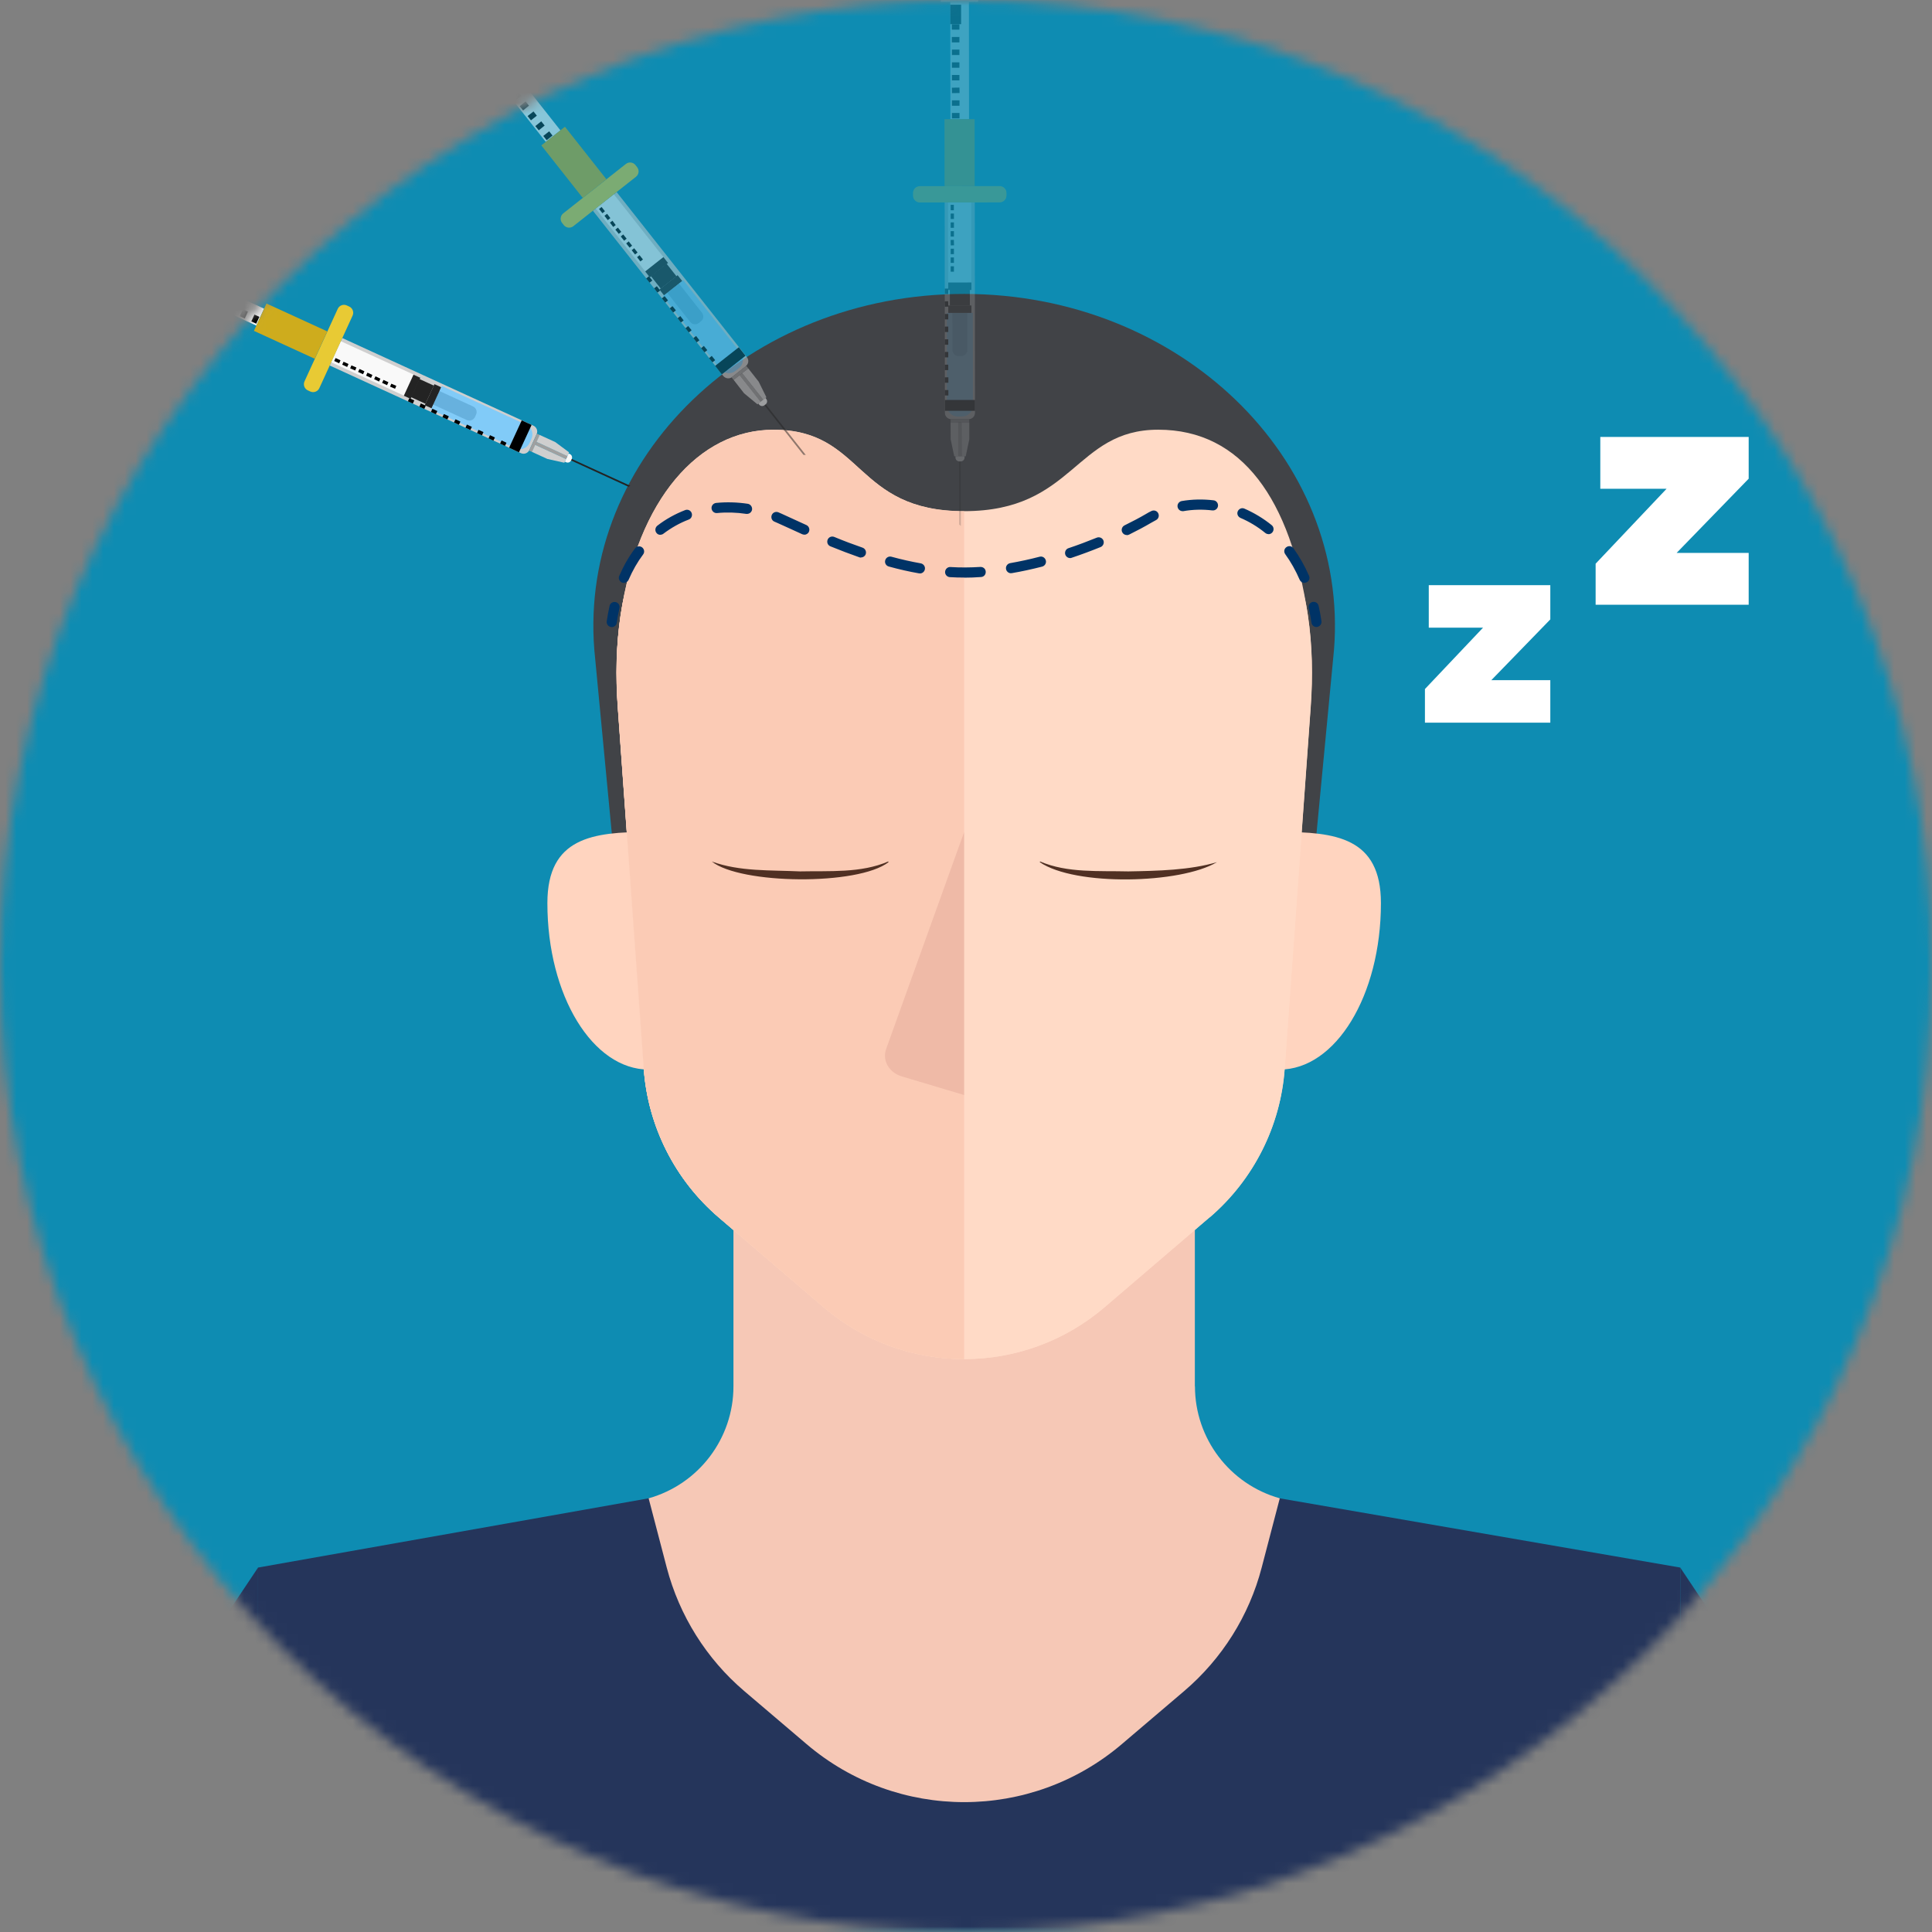 <svg width="178" height="178" viewBox="0 0 178 178" fill="none" xmlns="http://www.w3.org/2000/svg">
<rect x="0" y="0" width="178" height="178" fill="#808080" stroke="none"/>
<g clip-path="url(#clip0_1174_12498)">
<mask id="mask0_1174_12498" style="mask-type:luminance" maskUnits="userSpaceOnUse" x="0" y="0" width="179" height="178">
<path d="M89.005 178C138.161 178 178.01 138.153 178.01 89C178.01 39.847 138.161 0 89.005 0C39.849 0 0 39.847 0 89C0 138.153 39.849 178 89.005 178Z" fill="white"/>
</mask>
<g mask="url(#mask0_1174_12498)">
<path d="M178 0.01H0V178H178V0.01Z" fill="#0E8CB2"/>
<mask id="mask1_1174_12498" style="mask-type:luminance" maskUnits="userSpaceOnUse" x="0" y="0" width="178" height="178">
<path d="M178 0.01H0V178H178V0.01Z" fill="white"/>
</mask>
<g mask="url(#mask1_1174_12498)">
<path d="M112.849 106.802L102.59 114.676C94.668 120.755 82.993 120.755 75.071 114.676L64.812 106.802C60.517 103.506 57.879 93.432 57.472 88.38L54.757 59.874C53.341 42.149 69.001 27.081 88.831 27.081C108.66 27.081 124.32 42.159 122.904 59.874L120.189 88.38C119.782 93.432 117.145 103.506 112.849 106.802Z" fill="#414347"/>
<path d="M154.805 178H23.775V144.423L59.759 138.043H117.9L154.805 144.423V178Z" fill="#25355B"/>
<path d="M127.228 83.212C127.228 91.734 123.049 98.541 117.9 98.541C112.751 98.541 108.572 93.645 108.572 87.594C108.572 81.544 112.751 76.647 117.9 76.647C123.049 76.647 127.228 77.161 127.228 83.202V83.212Z" fill="#FFD4BF"/>
<path d="M50.432 83.212C50.432 91.734 54.611 98.541 59.76 98.541C64.909 98.541 69.088 93.645 69.088 87.594C69.088 81.554 64.909 76.647 59.76 76.647C54.611 76.647 50.432 77.161 50.432 83.202V83.212Z" fill="#FFD4BF"/>
<path d="M110.085 127.727V91.056H67.575V127.727C67.575 132.526 64.375 136.744 59.76 138.043L61.428 144.423C62.591 148.854 65.083 152.83 68.564 155.797L74.305 160.683C82.673 167.82 94.997 167.82 103.365 160.683L109.106 155.797C112.596 152.82 115.088 148.854 116.242 144.423L117.91 138.043C113.285 136.744 110.095 132.526 110.095 127.727H110.085Z" fill="#F6C8B6"/>
<path d="M111.443 112.155L101.785 120.425C94.329 126.815 83.333 126.815 75.876 120.425L66.218 112.155C62.175 108.693 59.693 103.758 59.314 98.454L56.919 65.129C56.716 62.307 56.764 59.476 57.181 56.674C58.752 46.047 64.997 50.081 70.999 52.757C77.942 55.85 78.669 57.294 88.841 57.294C99.002 57.294 99.429 57.004 106.682 52.757C112.345 49.441 118.919 46.047 120.5 56.674C120.917 59.466 120.965 62.307 120.762 65.129L118.367 98.454C117.988 103.758 115.496 108.693 111.463 112.155H111.443Z" fill="#FFDAC6"/>
<path d="M88.831 57.304C78.669 57.304 77.932 55.859 70.989 52.766C64.996 50.09 58.752 46.057 57.171 56.684C56.754 59.476 56.706 62.317 56.91 65.139L59.305 98.464C59.683 103.768 62.175 108.703 66.209 112.164L75.866 120.435C79.59 123.625 84.205 125.225 88.821 125.225V57.304H88.831Z" fill="#FBCBB5"/>
<path d="M111.443 112.155L101.785 120.425C94.329 126.815 83.333 126.815 75.876 120.425L66.218 112.155C62.175 108.693 59.693 103.758 59.314 98.454L56.919 65.129C56.716 62.307 56.764 59.476 57.181 56.674C58.752 46.047 64.366 39.589 71.261 39.589C79.638 39.589 78.669 47.094 88.831 47.094C98.993 47.094 98.973 39.589 106.711 39.589C114.449 39.589 118.919 46.047 120.49 56.674C120.907 59.466 120.955 62.307 120.752 65.129L118.357 98.454C117.979 103.758 115.487 108.693 111.453 112.155H111.443Z" fill="#FFDAC6"/>
<path d="M88.831 47.104C78.669 47.104 79.638 39.599 71.261 39.599C64.366 39.599 58.752 46.057 57.181 56.684C56.764 59.476 56.716 62.317 56.919 65.138L59.314 98.464C59.693 103.768 62.185 108.703 66.218 112.164L75.876 120.435C79.6 123.625 84.215 125.225 88.831 125.225V47.104Z" fill="#FBCBB5"/>
<path opacity="0.15" d="M88.829 76.657L81.644 96.641C81.266 97.698 81.906 98.822 83.089 99.171L88.829 100.888V76.647V76.657Z" fill="#AA5C5C"/>
<path d="M56.365 57.769C56.365 57.769 56.317 57.769 56.297 57.769C56.045 57.73 55.861 57.498 55.9 57.236C55.968 56.751 56.065 56.276 56.161 55.82C56.22 55.568 56.472 55.413 56.724 55.471C56.976 55.529 57.131 55.782 57.073 56.034C56.976 56.47 56.889 56.916 56.821 57.381C56.782 57.614 56.588 57.779 56.355 57.779L56.365 57.769Z" fill="#003366"/>
<path d="M57.48 53.706C57.422 53.706 57.354 53.697 57.296 53.668C57.063 53.561 56.947 53.289 57.053 53.057C57.451 52.136 57.936 51.282 58.508 50.526C58.663 50.322 58.954 50.274 59.158 50.429C59.361 50.584 59.41 50.875 59.255 51.079C58.731 51.777 58.285 52.562 57.916 53.416C57.839 53.59 57.664 53.697 57.49 53.697L57.48 53.706ZM120.169 53.697C119.984 53.697 119.819 53.59 119.742 53.416C119.373 52.562 118.927 51.767 118.413 51.059C118.258 50.846 118.307 50.555 118.52 50.41C118.733 50.255 119.024 50.303 119.17 50.516C119.722 51.282 120.207 52.136 120.605 53.047C120.712 53.28 120.605 53.561 120.362 53.658C120.304 53.687 120.236 53.697 120.178 53.697H120.169ZM88.829 53.212C88.403 53.212 87.957 53.202 87.51 53.173C87.249 53.154 87.055 52.931 87.074 52.679C87.094 52.417 87.317 52.223 87.569 52.242C88.49 52.3 89.382 52.291 90.323 52.233C90.584 52.223 90.807 52.407 90.817 52.669C90.836 52.931 90.642 53.154 90.381 53.163C89.857 53.202 89.333 53.222 88.829 53.222V53.212ZM84.747 52.824C84.747 52.824 84.689 52.824 84.669 52.824C83.777 52.669 82.837 52.456 81.886 52.194C81.634 52.126 81.489 51.874 81.557 51.622C81.625 51.37 81.886 51.224 82.129 51.292C83.05 51.544 83.962 51.748 84.834 51.903C85.086 51.952 85.261 52.194 85.212 52.446C85.174 52.669 84.98 52.834 84.757 52.834L84.747 52.824ZM93.144 52.814C92.921 52.814 92.727 52.65 92.688 52.427C92.64 52.175 92.814 51.932 93.067 51.884C93.949 51.728 94.861 51.535 95.782 51.292C96.034 51.224 96.286 51.379 96.354 51.632C96.422 51.884 96.266 52.136 96.014 52.204C95.064 52.446 94.133 52.65 93.222 52.805C93.193 52.805 93.164 52.805 93.144 52.805V52.814ZM98.594 51.418C98.4 51.418 98.216 51.292 98.148 51.098C98.07 50.856 98.196 50.584 98.439 50.507C99.311 50.216 100.184 49.886 101.047 49.537C101.289 49.44 101.561 49.556 101.658 49.789C101.755 50.022 101.638 50.303 101.406 50.4C100.523 50.759 99.631 51.089 98.739 51.389C98.691 51.408 98.642 51.418 98.594 51.418ZM79.317 51.37C79.268 51.37 79.21 51.37 79.162 51.341C78.299 51.04 77.436 50.71 76.505 50.332C76.262 50.235 76.156 49.964 76.253 49.721C76.35 49.479 76.621 49.372 76.864 49.469C77.775 49.847 78.628 50.167 79.472 50.458C79.714 50.545 79.841 50.807 79.763 51.05C79.695 51.244 79.511 51.36 79.317 51.36V51.37ZM103.81 49.295C103.636 49.295 103.471 49.198 103.393 49.033C103.277 48.8 103.374 48.519 103.607 48.403C104.334 48.044 105.003 47.695 105.595 47.346C105.75 47.249 105.915 47.162 106.079 47.084C106.312 46.968 106.593 47.055 106.71 47.288C106.826 47.52 106.739 47.801 106.506 47.918C106.361 47.995 106.215 48.073 106.07 48.16C105.459 48.519 104.77 48.888 104.024 49.256C103.956 49.285 103.888 49.304 103.82 49.304L103.81 49.295ZM60.845 49.275C60.699 49.275 60.564 49.217 60.476 49.091C60.321 48.888 60.36 48.597 60.564 48.432C61.339 47.831 62.202 47.355 63.124 46.997C63.366 46.9 63.638 47.026 63.725 47.268C63.812 47.511 63.696 47.782 63.453 47.869C62.61 48.189 61.834 48.635 61.126 49.169C61.039 49.237 60.942 49.266 60.845 49.266V49.275ZM74.1 49.256C74.032 49.256 73.974 49.246 73.906 49.217C73.509 49.033 73.13 48.868 72.781 48.703C72.364 48.509 71.986 48.335 71.647 48.189C71.55 48.151 71.453 48.102 71.356 48.063C71.114 47.966 71.007 47.695 71.104 47.453C71.201 47.21 71.472 47.103 71.715 47.2C71.821 47.239 71.918 47.288 72.025 47.336C72.374 47.491 72.752 47.666 73.169 47.86C73.518 48.025 73.897 48.189 74.294 48.374C74.527 48.48 74.633 48.761 74.527 48.994C74.449 49.169 74.275 49.266 74.1 49.266V49.256ZM116.862 49.208C116.755 49.208 116.658 49.169 116.571 49.101C115.873 48.529 115.097 48.063 114.283 47.714C114.05 47.608 113.934 47.336 114.04 47.103C114.147 46.871 114.418 46.754 114.651 46.861C115.543 47.249 116.397 47.763 117.163 48.383C117.366 48.548 117.395 48.839 117.23 49.043C117.133 49.159 117.007 49.217 116.872 49.217L116.862 49.208ZM68.825 47.346C68.825 47.346 68.777 47.346 68.757 47.346C67.865 47.21 66.944 47.181 66.071 47.268C65.809 47.297 65.587 47.103 65.557 46.851C65.528 46.59 65.722 46.367 65.974 46.337C66.934 46.24 67.923 46.27 68.893 46.415C69.145 46.454 69.32 46.696 69.291 46.948C69.252 47.181 69.058 47.346 68.825 47.346ZM108.95 47.094C108.727 47.094 108.533 46.929 108.494 46.706C108.445 46.454 108.62 46.211 108.872 46.163C109.832 45.998 110.831 45.979 111.81 46.095C112.062 46.124 112.246 46.357 112.217 46.619C112.188 46.871 111.956 47.055 111.694 47.026C110.802 46.919 109.9 46.939 109.027 47.094C108.998 47.094 108.979 47.094 108.95 47.094Z" fill="#003366"/>
<path d="M121.292 57.77C121.06 57.77 120.866 57.605 120.827 57.372C120.759 56.916 120.672 56.461 120.575 56.024C120.517 55.772 120.672 55.52 120.924 55.462C121.176 55.404 121.428 55.559 121.486 55.811C121.593 56.267 121.68 56.742 121.748 57.227C121.787 57.479 121.612 57.721 121.35 57.76C121.331 57.76 121.302 57.76 121.283 57.76L121.292 57.77Z" fill="#003366"/>
<path d="M23.776 144.423V178H1.348L23.776 144.423Z" fill="#25355B"/>
<path d="M154.805 144.423V178H177.233L154.805 144.423Z" fill="#25355B"/>
<path d="M65.578 79.372C68.128 80.313 71.018 80.157 73.713 80.284C76.4 80.225 79.318 80.458 81.83 79.372L81.868 79.43C79.056 81.612 68.216 81.486 65.578 79.372Z" fill="#503023"/>
<path d="M112.122 79.43C108.786 81.437 99.032 81.67 95.793 79.43L95.832 79.372C98.343 80.448 101.252 80.216 103.948 80.284C106.653 80.235 109.62 80.177 112.122 79.43Z" fill="#503023"/>
<path d="M131.636 57.828V53.914H142.834V57.067L137.398 62.666H142.834V66.58H131.283V63.482L136.637 57.828H131.636Z" fill="white"/>
<path d="M147.44 45.033V40.255H161.11V44.104L154.474 50.939H161.11V55.717H147.009V51.935L153.545 45.033H147.44Z" fill="white"/>
<path d="M51.935 41.945L51.867 42.081L57.889 44.844L58.073 44.757L51.935 41.945Z" fill="#232323"/>
<path d="M31.533 31.154L30.379 33.675L47.998 41.752C48.288 41.887 48.638 41.752 48.773 41.461L49.442 39.996C49.578 39.706 49.442 39.357 49.151 39.221L31.533 31.144V31.154Z" fill="#CFCFCF"/>
<path d="M49.465 39.954L48.75 41.514L49.023 41.639L49.739 40.079L49.465 39.954Z" fill="#A0A0A0"/>
<path d="M49.31 40.987L52.148 42.289L52.274 42.015L49.435 40.714L49.31 40.987Z" fill="#A0A0A0"/>
<path d="M49.724 40.074L51.15 40.724L52.43 41.674L52.275 42.023L49.434 40.714L49.724 40.074Z" fill="#CFCFCF"/>
<path d="M49.008 41.635L50.433 42.285L51.994 42.634L52.15 42.294L49.308 40.985L49.008 41.635Z" fill="#CFCFCF"/>
<path d="M14.5 23.929L13.785 25.489L23.613 29.995L24.328 28.435L14.5 23.929Z" fill="white"/>
<path d="M31.399 31.436L30.51 33.376L37.209 36.447L38.098 34.508L31.399 31.436Z" fill="#F9F9F9"/>
<path d="M31.119 28.452L28.056 35.133C27.911 35.45 28.049 35.824 28.366 35.969L28.586 36.07C28.903 36.215 29.277 36.076 29.422 35.76L32.485 29.079C32.63 28.762 32.491 28.388 32.175 28.243L31.954 28.142C31.638 27.997 31.264 28.136 31.119 28.452Z" fill="#E8CA34"/>
<path d="M24.55 27.964L23.395 30.484L29 33.054L30.156 30.534L24.55 27.964Z" fill="#CEAC1D"/>
<path d="M13.132 22.352L11.697 25.481L13.434 26.277L14.868 23.149L13.132 22.352Z" fill="white"/>
<path d="M14.44 24.693L14.023 25.601L15.654 26.348L16.07 25.44L14.44 24.693Z" fill="black"/>
<path d="M15.951 26.315L16.242 25.685" stroke="black" stroke-width="0.5" stroke-miterlimit="10"/>
<path d="M17.008 26.8L17.299 26.17" stroke="black" stroke-width="0.5" stroke-miterlimit="10"/>
<path d="M18.074 27.285L18.365 26.654" stroke="black" stroke-width="0.5" stroke-miterlimit="10"/>
<path d="M19.131 27.77L19.422 27.14" stroke="black" stroke-width="0.5" stroke-miterlimit="10"/>
<path d="M20.199 28.264L20.49 27.624" stroke="black" stroke-width="0.5" stroke-miterlimit="10"/>
<path d="M22.322 29.234L22.613 28.604" stroke="black" stroke-width="0.5" stroke-miterlimit="10"/>
<path d="M21.254 28.749L21.545 28.119" stroke="black" stroke-width="0.5" stroke-miterlimit="10"/>
<path d="M23.379 29.718L23.67 29.088" stroke="black" stroke-width="0.5" stroke-miterlimit="10"/>
<path d="M31.02 33.364L31.146 33.092" stroke="black" stroke-width="0.5" stroke-miterlimit="10"/>
<path d="M31.756 33.704L31.882 33.432" stroke="black" stroke-width="0.5" stroke-miterlimit="10"/>
<path d="M32.492 34.033L32.608 33.762" stroke="black" stroke-width="0.5" stroke-miterlimit="10"/>
<path d="M33.221 34.373L33.347 34.101" stroke="black" stroke-width="0.5" stroke-miterlimit="10"/>
<path d="M33.957 34.712L34.083 34.44" stroke="black" stroke-width="0.5" stroke-miterlimit="10"/>
<path d="M35.432 35.381L35.558 35.109" stroke="black" stroke-width="0.5" stroke-miterlimit="10"/>
<path d="M34.695 35.042L34.821 34.78" stroke="black" stroke-width="0.5" stroke-miterlimit="10"/>
<path d="M36.168 35.72L36.284 35.449" stroke="black" stroke-width="0.5" stroke-miterlimit="10"/>
<path d="M38.098 34.522L37.209 36.461L37.835 36.748L38.724 34.809L38.098 34.522Z" fill="#232323"/>
<path d="M38.629 34.913L37.861 36.587L39.201 37.202L39.969 35.527L38.629 34.913Z" fill="#232323"/>
<path d="M40.026 35.394L39.137 37.334L39.763 37.62L40.652 35.681L40.026 35.394Z" fill="#232323"/>
<path d="M39.91 37.278L40.484 36.027L43.578 37.445C43.869 37.578 43.993 37.913 43.859 38.203L43.763 38.415C43.629 38.706 43.295 38.83 43.004 38.697L39.91 37.278Z" fill="#232323"/>
<path opacity="0.85" d="M39.707 37.737L40.705 35.56L48.471 39.12C48.973 39.351 49.193 39.942 48.962 40.444L48.797 40.806C48.566 41.308 47.975 41.528 47.472 41.297L39.707 37.737Z" fill="#73CAFF"/>
<path d="M47.359 41.46L48.523 38.94" stroke="black" stroke-miterlimit="10"/>
<path d="M37.807 37.078L37.942 36.787" stroke="black" stroke-width="0.5" stroke-miterlimit="10"/>
<path d="M38.863 37.572L38.999 37.272" stroke="black" stroke-width="0.5" stroke-miterlimit="10"/>
<path d="M39.93 38.057L40.065 37.766" stroke="black" stroke-width="0.5" stroke-miterlimit="10"/>
<path d="M40.988 38.542L41.124 38.251" stroke="black" stroke-width="0.5" stroke-miterlimit="10"/>
<path d="M42.055 39.027L42.19 38.736" stroke="black" stroke-width="0.5" stroke-miterlimit="10"/>
<path d="M44.178 40.006L44.313 39.705" stroke="black" stroke-width="0.5" stroke-miterlimit="10"/>
<path d="M43.111 39.512L43.247 39.221" stroke="black" stroke-width="0.5" stroke-miterlimit="10"/>
<path d="M46.301 40.976L46.437 40.685" stroke="black" stroke-width="0.5" stroke-miterlimit="10"/>
<path d="M45.234 40.491L45.37 40.2" stroke="black" stroke-width="0.5" stroke-miterlimit="10"/>
<path d="M52.041 42.535L52.389 41.777L52.503 41.83C52.679 41.91 52.756 42.116 52.675 42.292L52.618 42.416C52.538 42.592 52.332 42.669 52.156 42.588L52.041 42.535Z" fill="#F9F9F9"/>
<g opacity="0.5">
<path d="M70.048 36.612L69.932 36.709L74.024 41.906L74.237 41.916L70.048 36.612Z" fill="#232323"/>
<path d="M56.811 17.705L54.629 19.421L66.633 34.634C66.837 34.886 67.205 34.935 67.457 34.731L68.718 33.733C68.97 33.529 69.019 33.16 68.815 32.908L56.811 17.695V17.705Z" fill="#CFCFCF"/>
<path d="M68.75 33.705L67.402 34.768L67.588 35.004L68.936 33.941L68.75 33.705Z" fill="#A0A0A0"/>
<path d="M68.142 34.565L70.076 37.017L70.312 36.83L68.378 34.379L68.142 34.565Z" fill="#A0A0A0"/>
<path d="M68.941 33.946L69.901 35.167L70.609 36.602L70.318 36.835L68.379 34.382L68.941 33.946Z" fill="#CFCFCF"/>
<path d="M67.594 35.003L68.554 36.234L69.785 37.252L70.086 37.02L68.147 34.566L67.594 35.003Z" fill="#CFCFCF"/>
<path d="M44.935 3.522L43.588 4.585L50.284 13.073L51.632 12.01L44.935 3.522Z" fill="white"/>
<path d="M56.56 17.903L54.885 19.224L59.449 25.009L61.124 23.688L56.56 17.903Z" fill="#F9F9F9"/>
<path d="M57.664 15.106L51.893 19.658C51.62 19.874 51.573 20.27 51.789 20.543L51.939 20.733C52.155 21.007 52.551 21.053 52.824 20.838L58.595 16.286C58.868 16.07 58.915 15.674 58.699 15.401L58.549 15.21C58.333 14.937 57.937 14.89 57.664 15.106Z" fill="#E8CA34"/>
<path d="M52.05 11.677L49.873 13.395L53.693 18.236L55.87 16.518L52.05 11.677Z" fill="#CEAC1D"/>
<path d="M44.435 1.48L41.732 3.612L42.916 5.111L45.618 2.98L44.435 1.48Z" fill="white"/>
<path d="M44.54 4.177L43.756 4.796L44.867 6.204L45.651 5.586L44.54 4.177Z" fill="black"/>
<path d="M45.147 6.303L45.69 5.876" stroke="black" stroke-width="0.5" stroke-miterlimit="10"/>
<path d="M45.863 7.223L46.406 6.787" stroke="black" stroke-width="0.5" stroke-miterlimit="10"/>
<path d="M46.592 8.135L47.135 7.708" stroke="black" stroke-width="0.5" stroke-miterlimit="10"/>
<path d="M47.309 9.057L47.861 8.63" stroke="black" stroke-width="0.5" stroke-miterlimit="10"/>
<path d="M48.035 9.977L48.578 9.541" stroke="black" stroke-width="0.5" stroke-miterlimit="10"/>
<path d="M49.48 11.81L50.023 11.373" stroke="black" stroke-width="0.5" stroke-miterlimit="10"/>
<path d="M48.764 10.889L49.307 10.462" stroke="black" stroke-width="0.5" stroke-miterlimit="10"/>
<path d="M50.209 12.721L50.752 12.294" stroke="black" stroke-width="0.5" stroke-miterlimit="10"/>
<path d="M55.348 19.45L55.58 19.266" stroke="black" stroke-width="0.5" stroke-miterlimit="10"/>
<path d="M55.842 20.08L56.084 19.896" stroke="black" stroke-width="0.5" stroke-miterlimit="10"/>
<path d="M56.346 20.711L56.578 20.536" stroke="black" stroke-width="0.5" stroke-miterlimit="10"/>
<path d="M56.852 21.351L57.084 21.166" stroke="black" stroke-width="0.5" stroke-miterlimit="10"/>
<path d="M57.346 21.981L57.578 21.797" stroke="black" stroke-width="0.5" stroke-miterlimit="10"/>
<path d="M58.353 23.251L58.586 23.067" stroke="black" stroke-width="0.5" stroke-miterlimit="10"/>
<path d="M57.85 22.621L58.082 22.437" stroke="black" stroke-width="0.5" stroke-miterlimit="10"/>
<path d="M58.848 23.891L59.08 23.707" stroke="black" stroke-width="0.5" stroke-miterlimit="10"/>
<path d="M61.12 23.688L59.445 25.009L59.872 25.55L61.547 24.229L61.12 23.688Z" fill="#232323"/>
<path d="M61.411 24.293L59.965 25.434L60.878 26.591L62.324 25.45L61.411 24.293Z" fill="#232323"/>
<path d="M62.429 25.353L60.754 26.674L61.18 27.214L62.855 25.893L62.429 25.353Z" fill="#232323"/>
<path d="M61.48 26.986L62.562 26.134L64.669 28.805C64.868 29.057 64.826 29.411 64.575 29.609L64.392 29.753C64.141 29.951 63.787 29.91 63.589 29.658L61.48 26.986Z" fill="#232323"/>
<path opacity="0.85" d="M61.07 27.296L62.951 25.813L68.242 32.519C68.584 32.953 68.51 33.579 68.076 33.922L67.764 34.168C67.33 34.51 66.704 34.436 66.361 34.002L61.07 27.296Z" fill="#73CAFF"/>
<path d="M66.197 34.101L68.379 32.385" stroke="black" stroke-miterlimit="10"/>
<path d="M59.691 25.85L59.944 25.646" stroke="black" stroke-width="0.5" stroke-miterlimit="10"/>
<path d="M60.418 26.761L60.67 26.567" stroke="black" stroke-width="0.5" stroke-miterlimit="10"/>
<path d="M61.137 27.682L61.389 27.479" stroke="black" stroke-width="0.5" stroke-miterlimit="10"/>
<path d="M61.863 28.604L62.115 28.4" stroke="black" stroke-width="0.5" stroke-miterlimit="10"/>
<path d="M62.582 29.515L62.834 29.321" stroke="black" stroke-width="0.5" stroke-miterlimit="10"/>
<path d="M64.035 31.347L64.287 31.153" stroke="black" stroke-width="0.5" stroke-miterlimit="10"/>
<path d="M63.309 30.436L63.561 30.232" stroke="black" stroke-width="0.5" stroke-miterlimit="10"/>
<path d="M65.481 33.19L65.733 32.986" stroke="black" stroke-width="0.5" stroke-miterlimit="10"/>
<path d="M64.754 32.269L65.006 32.065" stroke="black" stroke-width="0.5" stroke-miterlimit="10"/>
<path d="M69.867 37.178L70.522 36.662L70.6 36.761C70.72 36.913 70.694 37.131 70.542 37.251L70.436 37.335C70.283 37.455 70.065 37.429 69.945 37.277L69.867 37.178Z" fill="#F9F9F9"/>
</g>
<g opacity="0.2">
<path d="M88.518 41.703H88.363L88.373 48.325L88.528 48.461L88.518 41.703Z" fill="#232323"/>
<path d="M89.808 18.655H87.035L87.055 38.038C87.055 38.358 87.316 38.619 87.636 38.619H89.246C89.566 38.619 89.828 38.358 89.828 38.028L89.808 18.655Z" fill="#CFCFCF"/>
<path d="M89.298 38.613L87.582 38.615L87.582 38.916L89.299 38.914L89.298 38.613Z" fill="#A0A0A0"/>
<path d="M88.29 38.925L88.293 42.047L88.594 42.047L88.59 38.924L88.29 38.925Z" fill="#A0A0A0"/>
<path d="M89.303 38.92V40.481L88.974 42.042H88.596L88.586 38.92H89.303Z" fill="#CFCFCF"/>
<path d="M87.578 38.92L87.588 40.481L87.918 42.042H88.296V38.92H87.578Z" fill="#CFCFCF"/>
<path d="M89.267 0.169L87.551 0.17L87.562 10.982L89.278 10.98L89.267 0.169Z" fill="white"/>
<path d="M89.481 18.659L87.348 18.661L87.355 26.03L89.489 26.028L89.481 18.659Z" fill="#F9F9F9"/>
<path d="M92.097 17.143L84.748 17.151C84.399 17.152 84.118 17.434 84.118 17.782L84.118 18.024C84.118 18.373 84.401 18.654 84.749 18.654L92.099 18.646C92.447 18.646 92.729 18.364 92.729 18.015L92.728 17.773C92.728 17.425 92.446 17.143 92.097 17.143Z" fill="#E8CA34"/>
<path d="M89.793 10.979L87.019 10.982L87.026 17.149L89.799 17.146L89.793 10.979Z" fill="#CEAC1D"/>
<path d="M90.118 -1.742L86.676 -1.739L86.678 0.171L90.12 0.168L90.118 -1.742Z" fill="white"/>
<path d="M88.549 0.432L87.551 0.433L87.553 2.226L88.551 2.225L88.549 0.432Z" fill="black"/>
<path d="M87.695 2.482H88.394" stroke="black" stroke-width="0.5" stroke-miterlimit="10"/>
<path d="M87.695 3.656H88.394" stroke="black" stroke-width="0.5" stroke-miterlimit="10"/>
<path d="M87.705 4.819H88.394" stroke="black" stroke-width="0.5" stroke-miterlimit="10"/>
<path d="M87.705 5.993H88.394" stroke="black" stroke-width="0.5" stroke-miterlimit="10"/>
<path d="M87.705 7.156H88.394" stroke="black" stroke-width="0.5" stroke-miterlimit="10"/>
<path d="M87.705 9.493H88.403" stroke="black" stroke-width="0.5" stroke-miterlimit="10"/>
<path d="M87.705 8.33L88.403 8.32" stroke="black" stroke-width="0.5" stroke-miterlimit="10"/>
<path d="M87.705 10.656H88.403" stroke="black" stroke-width="0.5" stroke-miterlimit="10"/>
<path d="M87.588 19.121H87.879" stroke="black" stroke-width="0.5" stroke-miterlimit="10"/>
<path d="M87.588 19.926H87.888" stroke="black" stroke-width="0.5" stroke-miterlimit="10"/>
<path d="M87.588 20.74H87.888" stroke="black" stroke-width="0.5" stroke-miterlimit="10"/>
<path d="M87.588 21.545H87.888" stroke="black" stroke-width="0.5" stroke-miterlimit="10"/>
<path d="M87.588 22.359L87.888 22.35" stroke="black" stroke-width="0.5" stroke-miterlimit="10"/>
<path d="M87.588 23.969H87.888" stroke="black" stroke-width="0.5" stroke-miterlimit="10"/>
<path d="M87.588 23.164H87.888" stroke="black" stroke-width="0.5" stroke-miterlimit="10"/>
<path d="M87.588 24.783H87.888" stroke="black" stroke-width="0.5" stroke-miterlimit="10"/>
<path d="M89.499 26.028L87.365 26.03L87.366 26.719L89.499 26.716L89.499 26.028Z" fill="#232323"/>
<path d="M89.354 26.678L87.512 26.68L87.513 28.154L89.356 28.152L89.354 26.678Z" fill="#232323"/>
<path d="M89.5 28.142L87.367 28.144L87.368 28.832L89.501 28.83L89.5 28.142Z" fill="#232323"/>
<path d="M87.746 28.831L89.123 28.83L89.127 32.233C89.127 32.553 88.875 32.806 88.555 32.806L88.322 32.806C88.002 32.807 87.75 32.555 87.75 32.235L87.746 28.831Z" fill="#232323"/>
<path opacity="0.85" d="M87.232 28.832L89.627 28.829L89.636 37.372C89.637 37.924 89.191 38.371 88.639 38.371L88.241 38.372C87.689 38.373 87.242 37.927 87.241 37.374L87.232 28.832Z" fill="#73CAFF"/>
<path d="M87.055 37.35H89.828" stroke="black" stroke-miterlimit="10"/>
<path d="M87.045 26.839H87.365" stroke="black" stroke-width="0.5" stroke-miterlimit="10"/>
<path d="M87.045 28.012L87.365 28.002" stroke="black" stroke-width="0.5" stroke-miterlimit="10"/>
<path d="M87.045 29.176H87.365" stroke="black" stroke-width="0.5" stroke-miterlimit="10"/>
<path d="M87.045 30.339H87.365" stroke="black" stroke-width="0.5" stroke-miterlimit="10"/>
<path d="M87.045 31.512H87.365" stroke="black" stroke-width="0.5" stroke-miterlimit="10"/>
<path d="M87.045 33.849H87.365" stroke="black" stroke-width="0.5" stroke-miterlimit="10"/>
<path d="M87.045 32.676H87.365" stroke="black" stroke-width="0.5" stroke-miterlimit="10"/>
<path d="M87.045 36.186H87.375" stroke="black" stroke-width="0.5" stroke-miterlimit="10"/>
<path d="M87.045 35.013H87.375" stroke="black" stroke-width="0.5" stroke-miterlimit="10"/>
<path d="M88.031 42.037L88.865 42.036L88.865 42.162C88.865 42.356 88.71 42.511 88.517 42.512L88.381 42.512C88.187 42.512 88.032 42.357 88.031 42.163L88.031 42.037Z" fill="#F9F9F9"/>
</g>
</g>
</g>
</g>
<defs>
<clipPath id="clip0_1174_12498">
<rect width="178" height="178" fill="white"/>
</clipPath>
</defs>
</svg>
